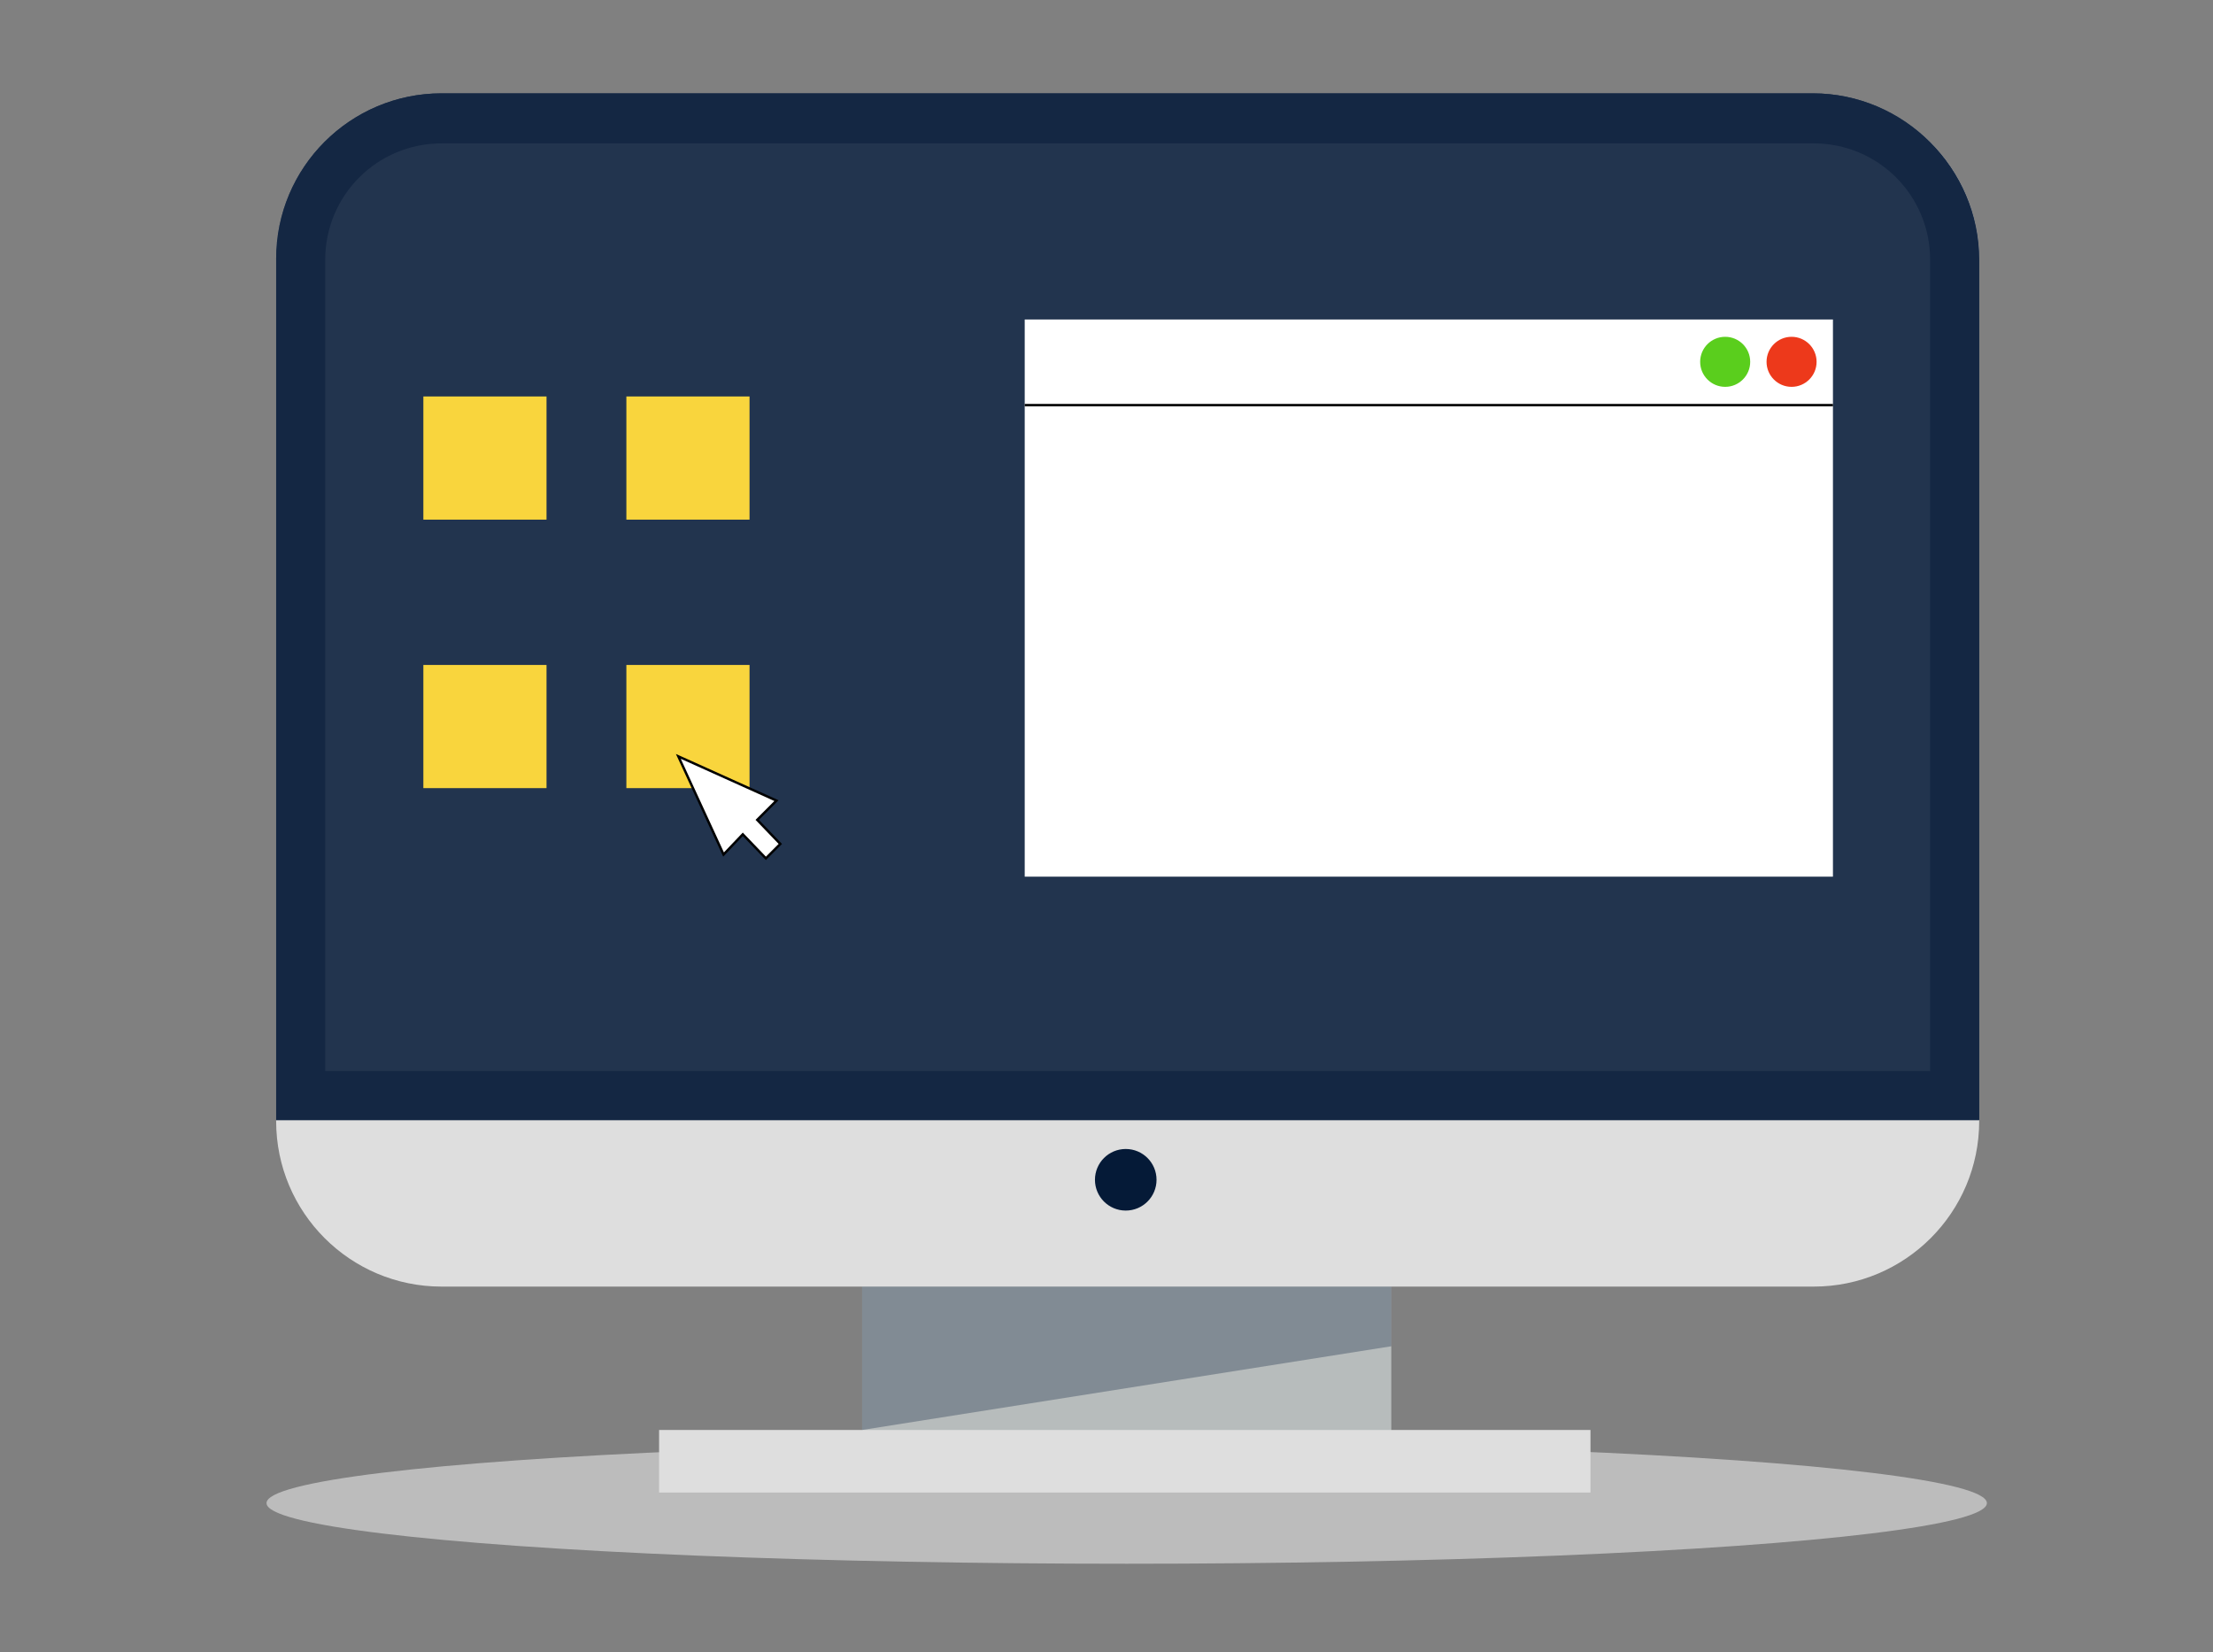 <?xml version="1.0" encoding="utf-8"?>
<!-- Generator: Adobe Illustrator 21.0.0, SVG Export Plug-In . SVG Version: 6.00 Build 0)  -->
<svg version="1.1" xmlns="http://www.w3.org/2000/svg" xmlns:xlink="http://www.w3.org/1999/xlink" x="0px" y="0px"
	 viewBox="0 0 230 171.7" style="enable-background:new 0 0 230 171.7;" xml:space="preserve">
<rect x="0" y="0" width="230" height="171.7" fill="#808080" stroke="none"/>
<style type="text/css">
	.st0{fill:#00BDC8;}
	.st1{fill:#142743;}
	.st2{fill:#22344E;}
	.st3{fill:#FFFFFF;}
	.st4{fill:#F9D53D;}
	.st5{fill:#CF7718;}
	.st6{fill:#023859;}
	.st7{fill:#00A5AF;}
	.st8{fill:#B7BCBC;}
	.st9{fill:#DEDEDE;}
	.st10{fill:#051A37;}
	.st11{opacity:0.3;fill:#051A37;}
	.st12{fill:#EAEAEA;}
	.st13{fill:#898D8D;}
	.st14{fill:#A4D8E5;}
	.st15{fill:none;stroke:#FFFFFF;stroke-miterlimit:10;}
	.st16{opacity:0.2;fill:#22344E;}
	.st17{fill:#CCCCCC;}
	.st18{fill:#DBDBDB;}
	.st19{fill:#BCBCBC;}
	.st20{fill:#D1D1D1;}
	.st21{fill:#FFFFFF;stroke:#000000;stroke-width:0.25;stroke-miterlimit:10;}
	.st22{fill:#ED391B;}
	.st23{fill:#5ACE1D;}
	.st24{fill:none;stroke:#000000;stroke-width:0.25;stroke-miterlimit:10;}
	.st25{fill:#F1F1F1;}
</style>
<g id="BACKGROUND">
</g>
<g id="OBJECTS">
	<g id="Favoritos">
	</g>
	<g id="Favoritos_1_">
	</g>
	<g id="Favoritos_2_">
	</g>
	<g>
		<g>
			<ellipse class="st19" cx="117.1" cy="156.2" rx="89.4" ry="6.3"/>
			<g>
				<g>
					<g>
						<rect x="89.6" y="125.7" class="st8" width="55" height="23"/>
						<rect x="68.5" y="148.6" class="st9" width="96.8" height="6.5"/>
						<path class="st9" d="M205.7,116.5c0,9.5-7.7,17.2-17.2,17.2H45.9c-9.5,0-17.2-7.7-17.2-17.2V27c0-9.5,7.7-17.2,17.2-17.2
							h142.6c9.5,0,17.2,7.7,17.2,17.2V116.5z"/>
						<path class="st2" d="M188.4,9.7H45.9c-9.5,0-17.2,7.7-17.2,17.2v89.5h177V27C205.7,17.5,197.9,9.7,188.4,9.7z"/>
						<circle class="st10" cx="117" cy="122.6" r="3.2"/>
						<polygon class="st11" points="89.6,133.7 89.6,148.6 144.6,139.9 144.6,133.7 						"/>
					</g>
					<path class="st1" d="M188.4,9.7H45.9c-9.5,0-17.2,7.7-17.2,17.2v89.5h177V27C205.7,17.5,197.9,9.7,188.4,9.7z M200.5,111.3
						H33.8V27c0-6.7,5.4-12.1,12.1-12.1h142.6c6.7,0,12.1,5.4,12.1,12.1V111.3z"/>
				</g>
			</g>
		</g>
	</g>
	<rect x="44" y="41.2" class="st4" width="12.8" height="12.8"/>
	<rect x="65.1" y="41.2" class="st4" width="12.8" height="12.8"/>
	<rect x="65.1" y="69.1" class="st4" width="12.8" height="12.8"/>
	<rect x="44" y="69.1" class="st4" width="12.8" height="12.8"/>
	<g>
		<polygon class="st21" points="78.7,85.2 80.7,83.2 70.5,78.6 75.2,88.8 77.2,86.7 79.6,89.2 81.1,87.7 		"/>
	</g>
	<rect x="106.5" y="33.2" class="st3" width="84" height="57.9"/>
	<circle class="st22" cx="186.2" cy="37.6" r="2.6"/>
	<circle class="st23" cx="179.3" cy="37.6" r="2.6"/>
	<line class="st24" x1="106.5" y1="42.1" x2="190.5" y2="42.1"/>
</g>
<g id="DESIGNED_BY_FREEPIK">
	<g id="Favoritos_3_">
	</g>
	<g id="Favoritos_4_">
	</g>
	<g id="Favoritos_5_">
	</g>
</g>
</svg>

